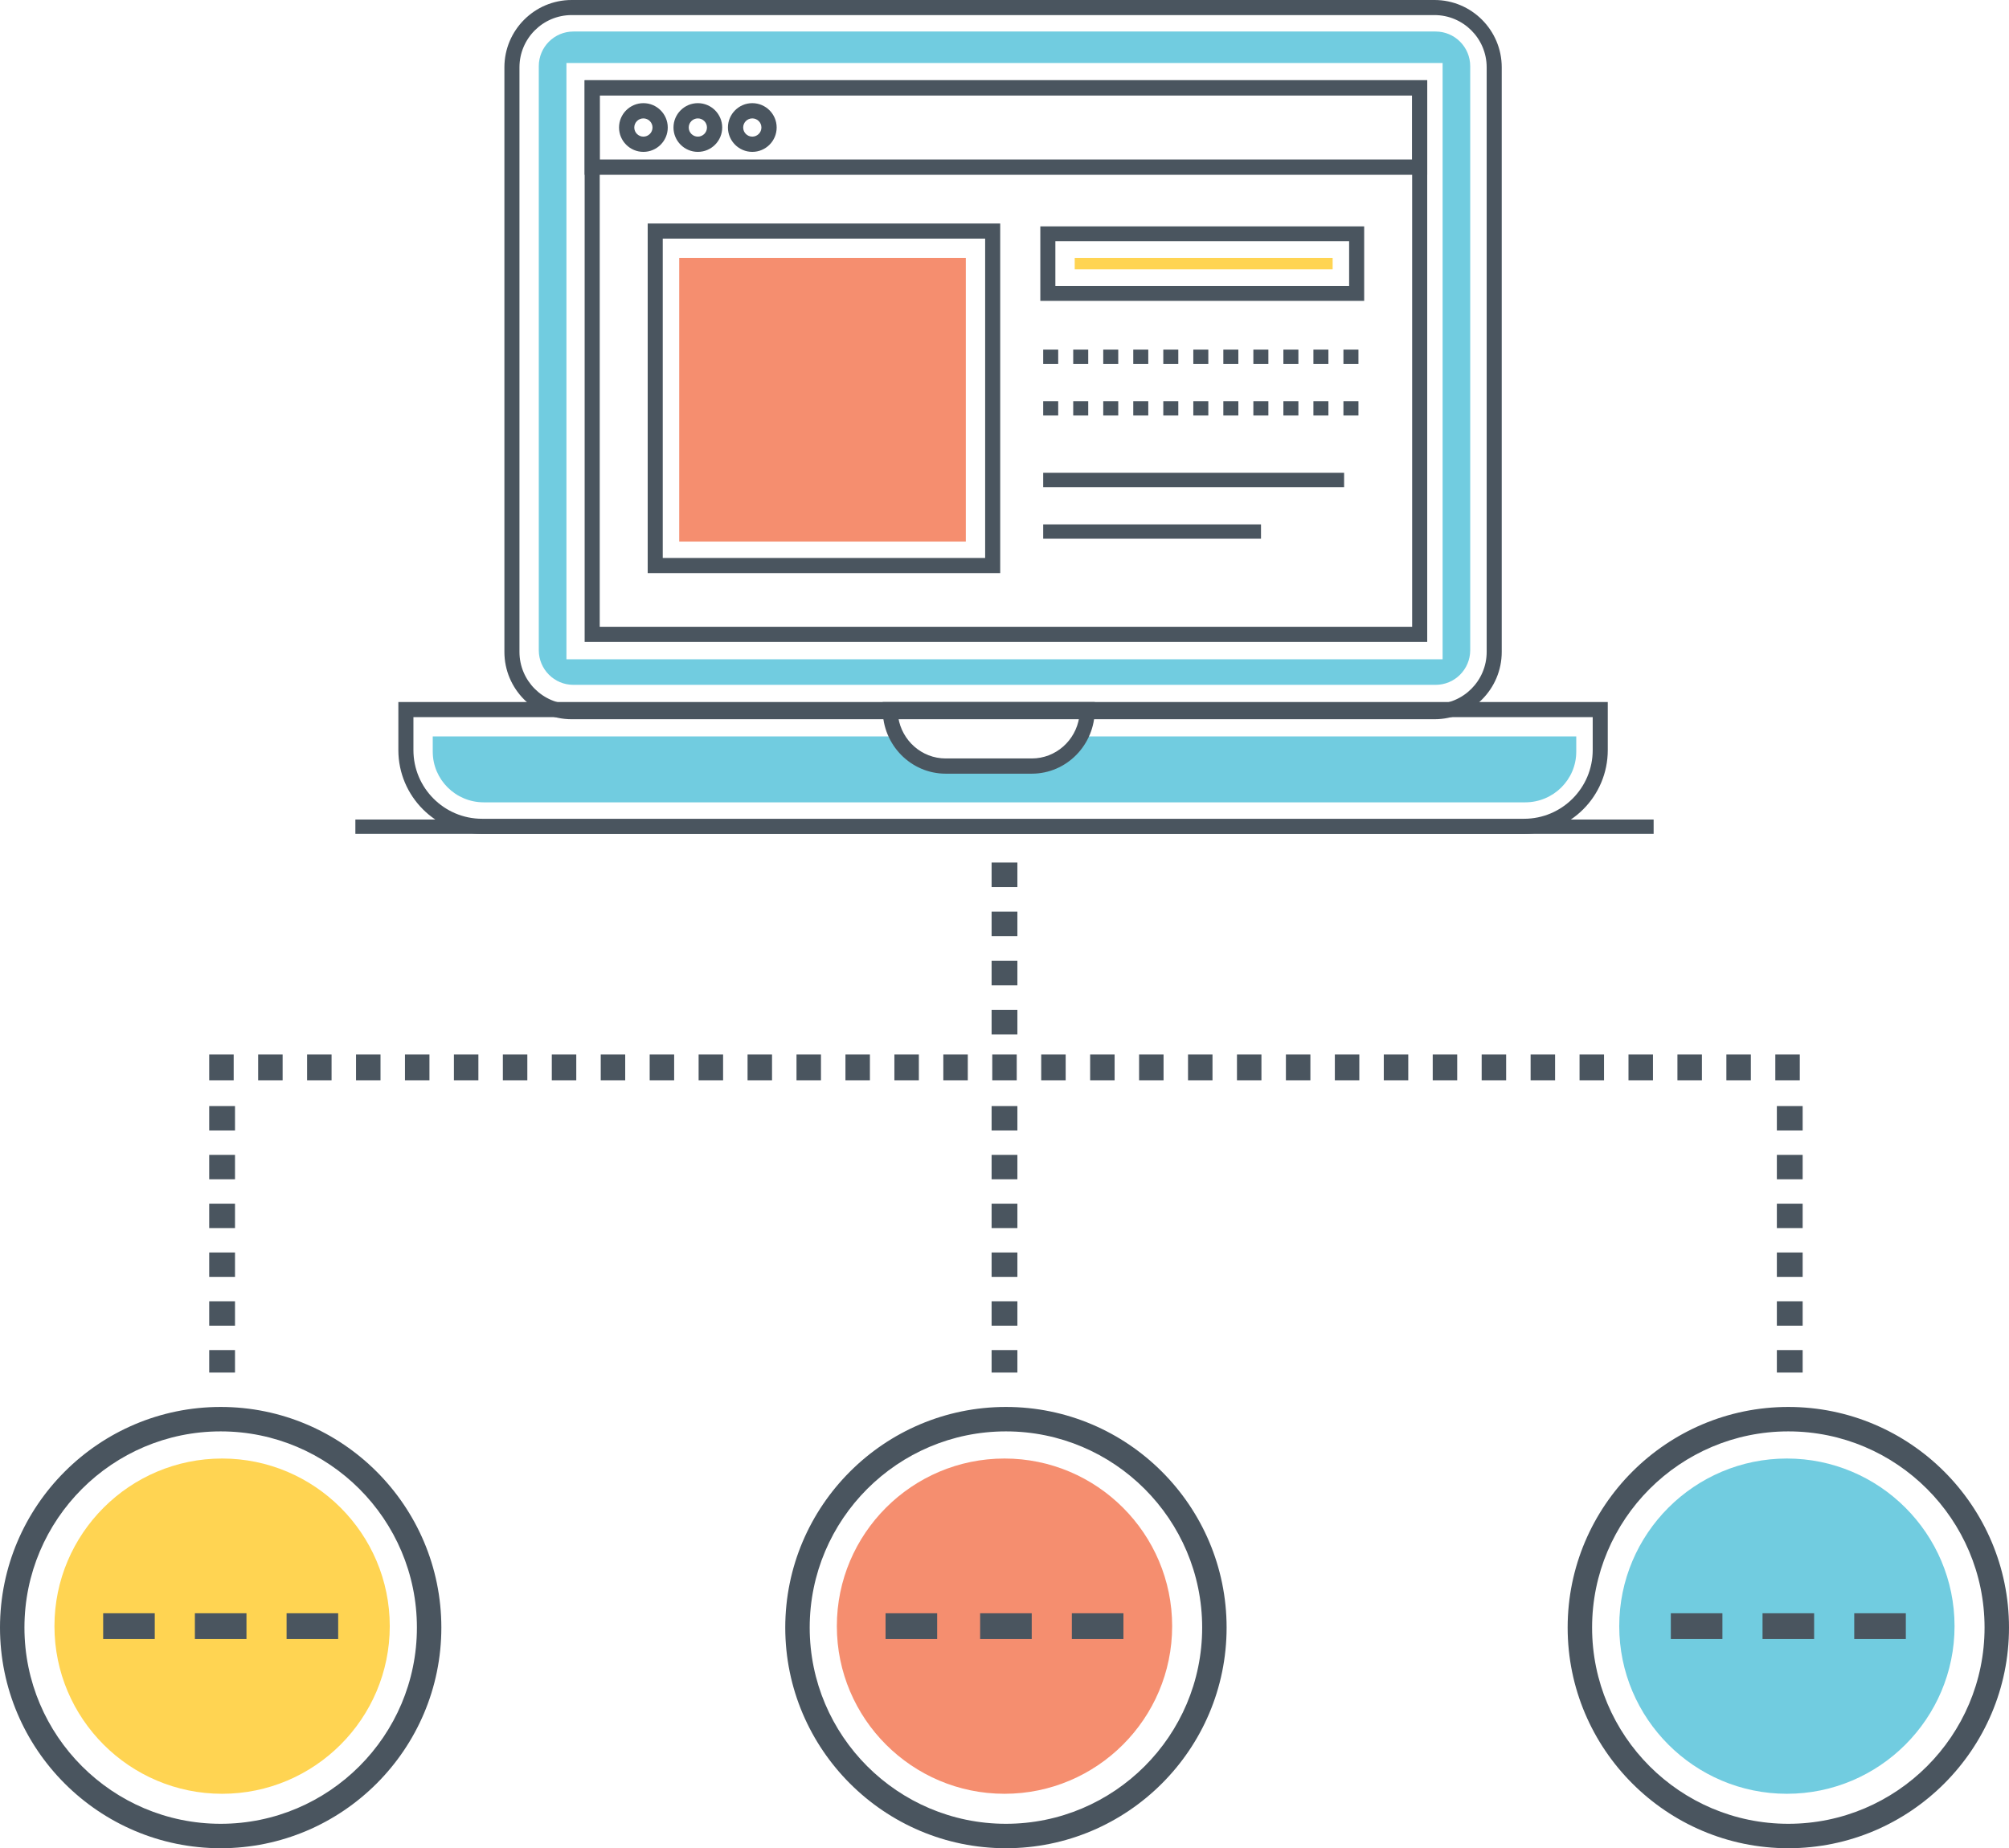 <?xml version="1.0" encoding="UTF-8"?>
<svg width="701px" height="645px" viewBox="0 0 701 645" version="1.1" xmlns="http://www.w3.org/2000/svg" xmlns:xlink="http://www.w3.org/1999/xlink">
    <!-- Generator: Sketch 58 (84663) - https://sketch.com -->
    <title>multi tenant</title>
    <desc>Created with Sketch.</desc>
    <g id="Page-1" stroke="none" stroke-width="1" fill="none" fill-rule="evenodd">
        <g id="user-management" transform="translate(-77, -1820)" fill-rule="nonzero">
            <g id="multi-tenant" transform="translate(77, 1820)">
                <g id="HIERARCHY" transform="translate(0, 301)">
                    <path d="M243.77,76 L252.309,76 L252.309,67 L243.77,67 L243.77,76 Z M329.154,76 L337.693,76 L337.693,67 L329.154,67 L329.154,76 Z M226.693,76 L235.231,76 L235.231,67 L226.693,67 L226.693,76 Z M312.077,76 L320.616,76 L320.616,67 L312.077,67 L312.077,76 Z M209.616,76 L218.154,76 L218.154,67 L209.616,67 L209.616,76 Z M295,76 L303.539,76 L303.539,67 L295,67 L295,76 Z M277.923,76 L286.461,76 L286.461,67 L277.923,67 L277.923,76 Z M260.846,76 L269.384,76 L269.384,67 L260.846,67 L260.846,76 Z M124.231,76 L132.77,76 L132.77,67 L124.231,67 L124.231,76 Z M90.077,76 L98.616,76 L98.616,67 L90.077,67 L90.077,76 Z M107.154,76 L115.693,76 L115.693,67 L107.154,67 L107.154,76 Z M73,76 L81.539,76 L81.539,67 L73,67 L73,76 Z M141.307,76 L149.846,76 L149.846,67 L141.307,67 L141.307,76 Z M175.461,76 L184,76 L184,67 L175.461,67 L175.461,76 Z M192.539,76 L201.077,76 L201.077,67 L192.539,67 L192.539,76 Z M158.384,76 L166.923,76 L166.923,67 L158.384,67 L158.384,76 Z M414.539,76 L423.077,76 L423.077,67 L414.539,67 L414.539,76 Z M551.153,76 L559.691,76 L559.691,67 L551.153,67 L551.153,76 Z M534.077,76 L542.616,76 L542.616,67 L534.077,67 L534.077,76 Z M568.23,76 L576.769,76 L576.769,67 L568.23,67 L568.23,76 Z M499.923,76 L508.461,76 L508.461,67 L499.923,67 L499.923,76 Z M517,76 L525.539,76 L525.539,67 L517,67 L517,76 Z M619.461,67 L619.461,76 L628,76 L628,67 L619.461,67 Z M346.231,76 L354.77,76 L354.77,67 L346.231,67 L346.231,76 L346.231,76 Z M585.307,76 L593.846,76 L593.846,67 L585.307,67 L585.307,76 Z M602.384,76 L610.923,76 L610.923,67 L602.384,67 L602.384,76 Z M380.384,76 L388.923,76 L388.923,67 L380.384,67 L380.384,76 Z M397.461,76 L406,76 L406,67 L397.461,67 L397.461,76 Z M363.307,76 L371.846,76 L371.846,67 L363.307,67 L363.307,76 Z M482.846,76 L491.384,76 L491.384,67 L482.846,67 L482.846,76 Z M465.769,76 L474.307,76 L474.307,67 L465.769,67 L465.769,76 Z M448.691,76 L457.23,76 L457.23,67 L448.691,67 L448.691,76 Z M431.616,76 L440.154,76 L440.154,67 L431.616,67 L431.616,76 Z" id="Shape" fill="#4A555F"></path>
                    <path d="M346,42.857 L355,42.857 L355,34.286 L346,34.286 L346,42.857 Z M346,0 L346,8.571 L355,8.571 L355,0 L346,0 Z M346,60 L355,60 L355,51.429 L346,51.429 L346,60 Z M346,25.714 L355,25.714 L355,17.143 L346,17.143 L346,25.714 Z" id="Shape" fill="#4A555F"></path>
                    <path d="M73,144.608 L82,144.608 L82,136.092 L73,136.092 L73,144.608 Z M73,178 L82,178 L82,170.154 L73,170.154 L73,178 Z M73,161.639 L82,161.639 L82,153.123 L73,153.123 L73,161.639 Z M73,127.578 L82,127.578 L82,119.062 L73,119.062 L73,127.578 Z M73,85 L73,93.516 L82,93.516 L82,85 L73,85 Z M73,110.547 L82,110.547 L82,102.031 L73,102.031 L73,110.547 Z" id="Shape" fill="#4A555F"></path>
                    <path d="M620,144.608 L629,144.608 L629,136.092 L620,136.092 L620,144.608 Z M620,161.639 L629,161.639 L629,153.123 L620,153.123 L620,161.639 Z M620,178 L629,178 L629,170.154 L620,170.154 L620,178 Z M620,85 L620,93.516 L629,93.516 L629,85 L620,85 Z M620,127.578 L629,127.578 L629,119.062 L620,119.062 L620,127.578 Z M620,110.547 L629,110.547 L629,102.031 L620,102.031 L620,110.547 Z" id="Shape" fill="#4A555F"></path>
                    <path d="M346,161.639 L355,161.639 L355,153.123 L346,153.123 L346,161.639 Z M346,178 L355,178 L355,170.154 L346,170.154 L346,178 Z M346,144.608 L355,144.608 L355,136.092 L346,136.092 L346,144.608 Z M346,85 L346,93.516 L355,93.516 L355,85 L346,85 Z M346,127.578 L355,127.578 L355,119.062 L346,119.062 L346,127.578 Z M346,110.547 L355,110.547 L355,102.031 L346,102.031 L346,110.547 Z" id="Shape" fill="#4A555F"></path>
                    <path d="M77.001,190 C34.544,190 0,224.54 0,266.999 C0,309.456 34.544,344 77.001,344 C119.46,344 154,309.457 154,266.999 C154,224.54 119.46,190 77.001,190 Z M77.001,335.472 C39.245,335.472 8.528,304.753 8.528,266.999 C8.528,229.243 39.245,198.528 77.001,198.528 C114.757,198.528 145.472,229.243 145.472,266.999 C145.472,304.753 114.757,335.472 77.001,335.472 Z" id="Shape" fill="#4A555F"></path>
                    <path d="M77.501,208 C45.244,208 19,234.241 19,266.499 C19,298.756 45.244,325 77.501,325 C109.759,325 136,298.756 136,266.499 C136.001,234.241 109.759,208 77.501,208 Z" id="Path" fill="#FFD452"></path>
                    <path d="M350.999,190 C308.54,190 274,224.54 274,266.999 C274,309.456 308.54,344 350.999,344 C393.457,344 428,309.457 428,266.999 C428,224.54 393.457,190 350.999,190 Z M350.999,335.472 C313.243,335.472 282.528,304.753 282.528,266.999 C282.528,229.243 313.243,198.528 350.999,198.528 C388.755,198.528 419.472,229.243 419.472,266.999 C419.472,304.753 388.755,335.472 350.999,335.472 Z" id="Shape" fill="#4A555F"></path>
                    <path d="M350.499,208 C318.241,208 292,234.241 292,266.499 C292,298.756 318.241,325 350.499,325 C382.756,325 409,298.756 409,266.499 C409.001,234.241 382.756,208 350.499,208 Z" id="Path" fill="#F58E6F"></path>
                    <path d="M623.999,190 C581.54,190 547,224.54 547,266.999 C547,309.456 581.54,344 623.999,344 C666.456,344 701,309.457 701,266.999 C701,224.54 666.456,190 623.999,190 Z M623.999,335.472 C586.243,335.472 555.528,304.753 555.528,266.999 C555.528,229.243 586.243,198.528 623.999,198.528 C661.755,198.528 692.472,229.243 692.472,266.999 C692.472,304.753 661.755,335.472 623.999,335.472 Z" id="Shape" fill="#4A555F"></path>
                    <path d="M623.501,208 C591.244,208 565,234.241 565,266.499 C565,298.756 591.244,325 623.501,325 C655.759,325 682,298.756 682,266.499 C682.001,234.241 655.759,208 623.501,208 Z" id="Path" fill="#71CCE0"></path>
                    <rect id="Rectangle" fill="#4A555F" x="36" y="262" width="18" height="9"></rect>
                    <rect id="Rectangle" fill="#4A555F" x="68" y="262" width="18" height="9"></rect>
                    <rect id="Rectangle" fill="#4A555F" x="100" y="262" width="18" height="9"></rect>
                    <rect id="Rectangle" fill="#4A555F" x="309" y="262" width="18" height="9"></rect>
                    <rect id="Rectangle" fill="#4A555F" x="342" y="262" width="18" height="9"></rect>
                    <rect id="Rectangle" fill="#4A555F" x="374" y="262" width="18" height="9"></rect>
                    <rect id="Rectangle" fill="#4A555F" x="583" y="262" width="18" height="9"></rect>
                    <rect id="Rectangle" fill="#4A555F" x="615" y="262" width="18" height="9"></rect>
                    <rect id="Rectangle" fill="#4A555F" x="647" y="262" width="18" height="9"></rect>
                </g>
                <g id="LAPTOP" transform="translate(124, 0)">
                    <path d="M376.541,0 L75.461,0 C62.524,0 52,10.54 52,23.494 L52,227.506 C52,240.461 62.524,251 75.461,251 L376.541,251 C389.476,251 400,240.46 400,227.506 L400,23.494 C400,10.54 389.476,0 376.541,0 Z M394.744,227.506 C394.744,237.558 386.578,245.736 376.541,245.736 L75.461,245.736 C65.422,245.736 57.256,237.557 57.256,227.506 L57.256,23.494 C57.256,13.442 65.422,5.264 75.461,5.264 L376.541,5.264 C386.578,5.264 394.744,13.443 394.744,23.494 L394.744,227.506 Z" id="Shape" fill="#4A555F"></path>
                    <path d="M80,28 L80,224 L374,224 L374,28 L80,28 Z M368.738,218.736 L85.263,218.736 L85.263,33.264 L368.738,33.264 L368.738,218.736 L368.738,218.736 Z" id="Shape" fill="#4A555F"></path>
                    <path d="M376.938,11 L76.064,11 C69.412,11 64,16.419 64,23.08 L64,226.92 C64,233.581 69.412,239 76.064,239 L376.938,239 C383.588,239 389,233.581 389,226.92 L389,23.08 C389,16.419 383.588,11 376.938,11 Z M379.37,230.076 L73.647,230.076 L73.647,21.992 L379.37,21.992 L379.37,230.076 Z" id="Shape" fill="#71CCE0"></path>
                    <path d="M15,245 L15,261.778 C15,277.891 28.102,291 44.205,291 L407.796,291 C423.9,291 437,277.891 437,261.778 L437,245 L15,245 Z M431.743,261.777 C431.743,274.989 421.001,285.739 407.796,285.739 L44.205,285.739 C31.001,285.739 20.257,274.989 20.257,261.777 L20.257,250.26 L431.743,250.26 L431.743,261.777 Z" id="Shape" fill="#4A555F"></path>
                    <path d="M253.025,257 C252.097,258.859 250.87,260.526 249.4,261.986 C245.88,265.478 241.01,267.632 235.633,267.632 L205.385,267.632 C197.783,267.632 191.199,263.324 187.993,257 L27,257 L27,262.334 C27,272.079 34.987,280 44.795,280 L408.188,280 C418.014,280 426,272.079 426,262.334 L426,257 L253.025,257 Z" id="Path" fill="#71CCE0"></path>
                    <rect id="Rectangle" fill="#4A555F" x="0" y="286" width="453" height="5"></rect>
                    <path d="M184,245 L184,247.656 C184,259.976 193.853,270 205.966,270 L236.034,270 C248.146,270 258,259.977 258,247.656 L258,245 L184,245 Z M236.034,264.687 L205.966,264.687 C197.622,264.687 190.683,258.446 189.427,250.312 L252.574,250.312 C251.317,258.446 244.378,264.687 236.034,264.687 Z" id="Shape" fill="#4A555F"></path>
                    <path d="M80,28 L80,61 L374,61 L374,28 L80,28 Z M368.738,55.667 L85.263,55.667 L85.263,33.332 L368.738,33.332 L368.738,55.667 L368.738,55.667 Z" id="Shape" fill="#4A555F"></path>
                    <path d="M100.5,36 C95.814,36 92,39.812 92,44.5 C92,49.187 95.813,53 100.5,53 C105.187,53 109,49.187 109,44.5 C109,39.812 105.187,36 100.5,36 Z M100.5,47.681 C98.747,47.681 97.319,46.253 97.319,44.499 C97.319,42.745 98.747,41.317 100.5,41.317 C102.253,41.317 103.681,42.745 103.681,44.499 C103.681,46.253 102.254,47.681 100.5,47.681 Z" id="Shape" fill="#4A555F"></path>
                    <path d="M119.5,36 C114.814,36 111,39.812 111,44.5 C111,49.187 114.813,53 119.5,53 C124.187,53 128,49.187 128,44.5 C128,39.812 124.186,36 119.5,36 Z M119.5,47.681 C117.747,47.681 116.318,46.253 116.318,44.499 C116.318,42.745 117.746,41.317 119.5,41.317 C121.254,41.317 122.681,42.745 122.681,44.499 C122.681,46.253 121.253,47.681 119.5,47.681 Z" id="Shape" fill="#4A555F"></path>
                    <path d="M138.5,36 C133.814,36 130,39.812 130,44.5 C130,49.187 133.814,53 138.5,53 C143.186,53 147,49.187 147,44.5 C147,39.812 143.185,36 138.5,36 Z M138.5,47.681 C136.746,47.681 135.318,46.253 135.318,44.499 C135.318,42.745 136.746,41.317 138.5,41.317 C140.253,41.317 141.681,42.745 141.681,44.499 C141.681,46.253 140.253,47.681 138.5,47.681 Z" id="Shape" fill="#4A555F"></path>
                    <path d="M102,78 L102,200 L225,200 L225,78 L102,78 Z M219.748,194.722 L107.252,194.722 L107.252,83.277 L219.748,83.277 L219.748,194.722 Z" id="Shape" fill="#4A555F"></path>
                    <rect id="Rectangle" fill="#F58E6F" x="113" y="90" width="100" height="99"></rect>
                    <path d="M239,79 L239,105 L352,105 L352,79 L239,79 Z M346.75,99.817 L244.251,99.817 L244.251,84.183 L346.75,84.183 L346.75,99.817 Z" id="Shape" fill="#4A555F"></path>
                    <rect id="Rectangle" fill="#FFD452" x="251" y="90" width="90" height="4"></rect>
                    <path d="M260.952,127 L266.19,127 L266.19,122 L260.952,122 L260.952,127 Z M292.381,127 L297.619,127 L297.619,122 L292.381,122 L292.381,127 Z M271.429,127 L276.667,127 L276.667,122 L271.429,122 L271.429,127 Z M240,127 L245.238,127 L245.238,122 L240,122 L240,127 Z M250.476,127 L255.714,127 L255.714,122 L250.476,122 L250.476,127 Z M281.905,127 L287.143,127 L287.143,122 L281.905,122 L281.905,127 Z M334.286,127 L339.524,127 L339.524,122 L334.286,122 L334.286,127 Z M344.762,122 L344.762,127 L350,127 L350,122 L344.762,122 Z M313.334,127 L318.572,127 L318.572,122 L313.334,122 L313.334,127 Z M302.857,127 L308.095,127 L308.095,122 L302.857,122 L302.857,127 Z M323.81,127 L329.048,127 L329.048,122 L323.81,122 L323.81,127 Z" id="Shape" fill="#4A555F"></path>
                    <path d="M260.952,145 L266.19,145 L266.19,140.001 L260.952,140.001 L260.952,145 Z M271.429,145 L276.667,145 L276.667,140.001 L271.429,140.001 L271.429,145 Z M281.905,145 L287.143,145 L287.143,140.001 L281.905,140.001 L281.905,145 Z M240,145 L245.238,145 L245.238,140.001 L240,140.001 L240,145 Z M250.476,145 L255.714,145 L255.714,140.001 L250.476,140.001 L250.476,145 Z M323.81,145 L329.048,145 L329.048,140.001 L323.81,140.001 L323.81,145 Z M334.286,145 L339.524,145 L339.524,140.001 L334.286,140.001 L334.286,145 Z M344.762,140 L344.762,144.999 L350,144.999 L350,140 L344.762,140 Z M313.334,145 L318.572,145 L318.572,140.001 L313.334,140.001 L313.334,145 Z M302.857,145 L308.095,145 L308.095,140.001 L302.857,140.001 L302.857,145 Z M292.381,145 L297.619,145 L297.619,140.001 L292.381,140.001 L292.381,145 Z" id="Shape" fill="#4A555F"></path>
                    <rect id="Rectangle" fill="#4A555F" x="240" y="165" width="105" height="5"></rect>
                    <rect id="Rectangle" fill="#4A555F" x="240" y="183" width="76" height="5"></rect>
                </g>
            </g>
        </g>
    </g>
</svg>